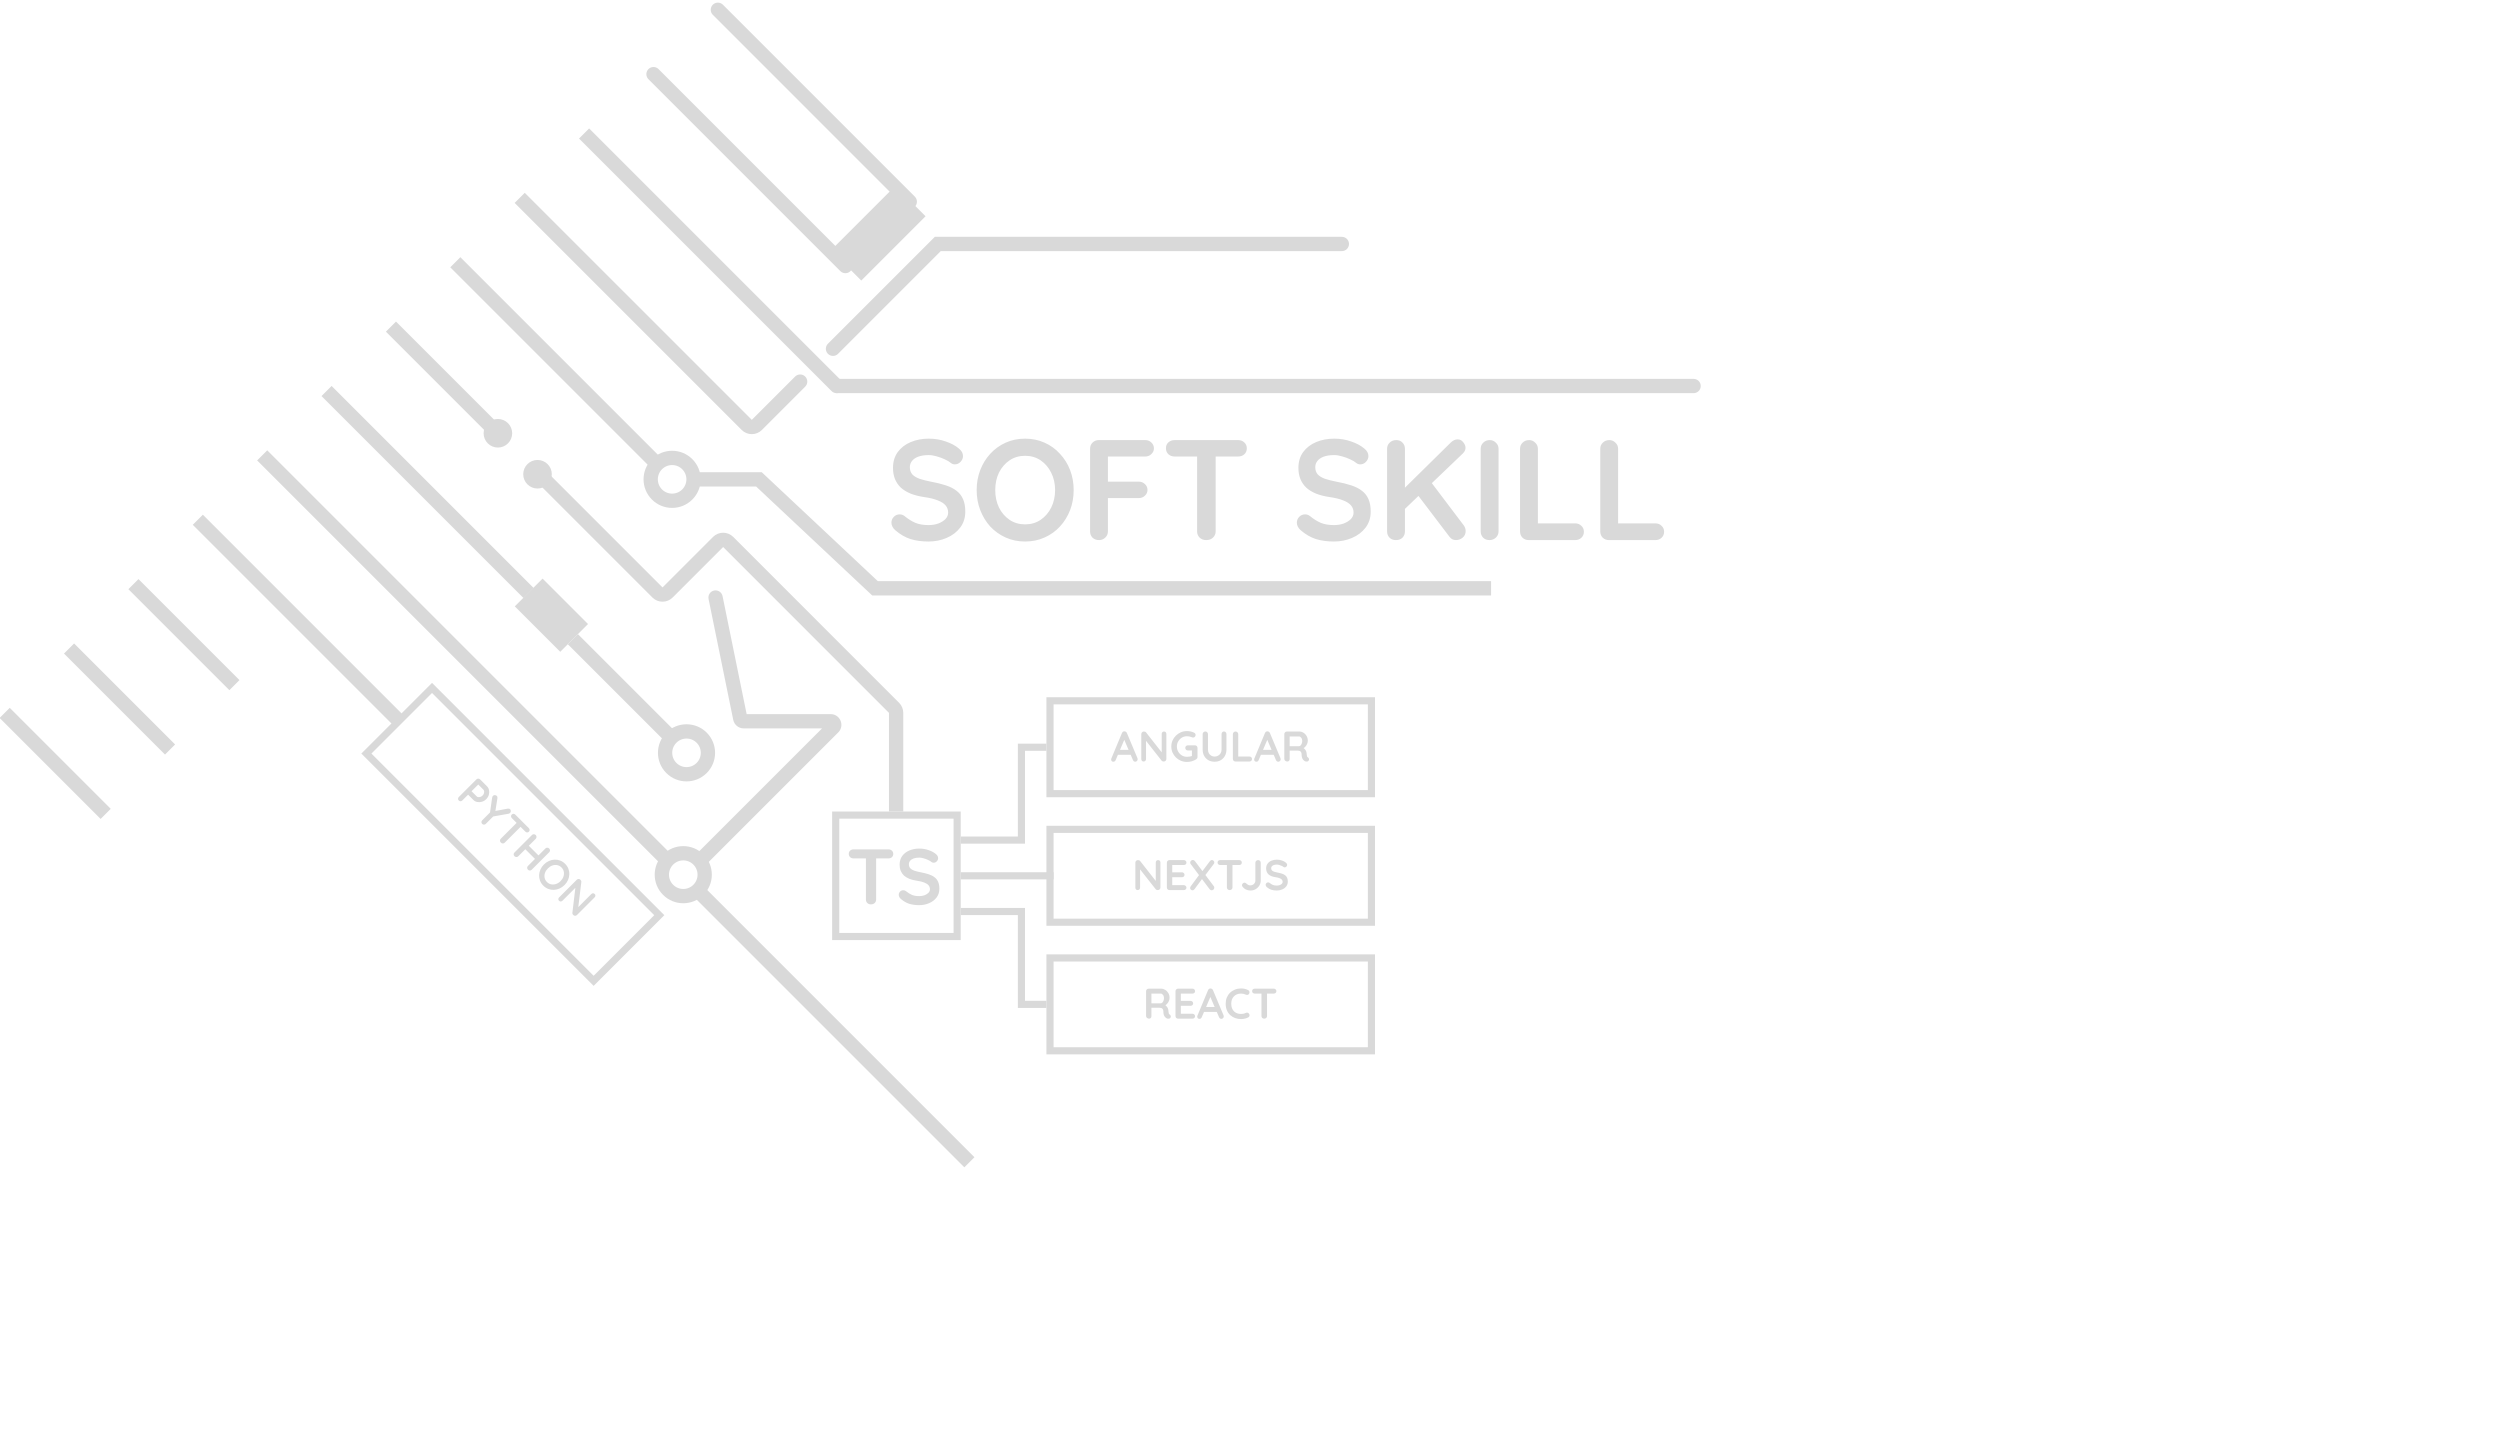<svg width="700" height="400" viewBox="0 0 700 400" fill="none" xmlns="http://www.w3.org/2000/svg">
<g clip-path="url(#clip0_17_121)">
<line class="transparent-fill transparent-stroke" y1="-2" x2="40" y2="-2" transform="matrix(0.707 0.707 0.707 -0.707 2.719 198.194)" stroke="#D9D9D9" stroke-width="4"/>
<line class="transparent-fill transparent-stroke" y1="-2" x2="40" y2="-2" transform="matrix(0.707 0.707 0.707 -0.707 20.745 180.168)" stroke="#D9D9D9" stroke-width="4"/>
<line class="transparent-fill transparent-stroke" y1="-2" x2="40" y2="-2" transform="matrix(0.707 0.707 0.707 -0.707 38.771 162.142)" stroke="#D9D9D9" stroke-width="4"/>
<line class="transparent-fill primary-stroke" y1="-2" x2="80" y2="-2" transform="matrix(0.707 0.707 0.707 -0.707 56.797 144.116)" stroke="#D9D9D9" stroke-width="4"/>
<line class="transparent-fill transparent-stroke" y1="-2" x2="106.091" y2="-2" transform="matrix(0.707 0.707 0.707 -0.707 197.838 249.019)" stroke="#D9D9D9" stroke-width="4"/>
<line class="transparent-fill transparent-stroke" y1="-2" x2="160" y2="-2" transform="matrix(0.707 0.707 0.707 -0.707 74.823 126.09)" stroke="#D9D9D9" stroke-width="4"/>
<line class="transparent-fill transparent-stroke" y1="-2" x2="80" y2="-2" transform="matrix(0.707 0.707 0.707 -0.707 92.849 108.064)" stroke="#D9D9D9" stroke-width="4"/>
<line class="transparent-fill transparent-stroke" y1="-2" x2="40" y2="-2" transform="matrix(0.707 0.707 0.707 -0.707 161.818 177.559)" stroke="#D9D9D9" stroke-width="4"/>
<line class="transparent-fill primary-stroke" y1="-2" x2="40" y2="-2" transform="matrix(0.707 0.707 0.707 -0.707 110.875 90.038)" stroke="#D9D9D9" stroke-width="4"/>
<path class="transparent-fill primary-stroke" d="M150.505 132.304L184.092 165.891C184.873 166.672 186.14 166.672 186.921 165.891L201.063 151.749C201.844 150.968 203.11 150.968 203.891 151.749L250.328 198.186C250.703 198.561 250.914 199.07 250.914 199.6L250.914 227.224" stroke="#D9D9D9" stroke-width="4"/>
<line class="transparent-fill transparent-stroke" y1="-2" x2="80" y2="-2" transform="matrix(0.707 0.707 0.707 -0.707 128.901 72.013)" stroke="#D9D9D9" stroke-width="4"/>
<path class="transparent-fill transparent-stroke" d="M222.629 105.434C223.41 104.653 224.677 104.653 225.458 105.434C226.239 106.215 226.239 107.481 225.458 108.262L222.629 105.434ZM146.927 53.986L210.502 117.561L207.673 120.39L144.098 56.815L146.927 53.986ZM210.502 117.561L222.629 105.434L225.458 108.262L213.33 120.39L210.502 117.561ZM210.502 117.561L210.502 117.561L213.33 120.39C211.768 121.952 209.235 121.952 207.673 120.39L210.502 117.561Z" fill="#D9D9D9"/>
<path class="primary-fill transparent-stroke" d="M235.663 106.671C236.444 107.452 236.444 108.719 235.663 109.5C234.882 110.281 233.616 110.281 232.835 109.5L235.663 106.671ZM164.953 35.961L235.663 106.671L232.835 109.5L162.124 38.789L164.953 35.961Z" fill="#D9D9D9"/>
<path class="primary-fill transparent-stroke" d="M474.209 106.085C475.313 106.085 476.209 106.981 476.209 108.085C476.209 109.19 475.313 110.085 474.209 110.085V106.085ZM234.209 106.085L474.209 106.085V110.085L234.209 110.085V106.085Z" fill="#D9D9D9"/>
<line class="transparent-fill transparent-stroke" x1="2" y1="-2" x2="78" y2="-2" transform="matrix(0.707 0.707 0.707 -0.707 182.979 17.935)" stroke="#D9D9D9" stroke-width="4" stroke-linecap="round"/>
<line class="transparent-fill transparent-stroke" x1="2" y1="-2" x2="78" y2="-2" transform="matrix(0.707 0.707 0.707 -0.707 201.005 -0.091)" stroke="#D9D9D9" stroke-width="4" stroke-linecap="round"/>
<path class="transparent-fill transparent-stroke" d="M236.909 74.315L254.912 56.312" stroke="#D9D9D9" stroke-width="12"/>
<path class="primary-fill transparent-stroke" d="M260 151.624C258.133 151.624 256.453 151.397 254.96 150.944C253.467 150.464 252.04 149.637 250.68 148.464C250.333 148.171 250.067 147.837 249.88 147.464C249.693 147.091 249.6 146.717 249.6 146.344C249.6 145.731 249.813 145.197 250.24 144.744C250.693 144.264 251.253 144.024 251.92 144.024C252.427 144.024 252.88 144.184 253.28 144.504C254.293 145.331 255.293 145.957 256.28 146.384C257.293 146.811 258.533 147.024 260 147.024C260.987 147.024 261.893 146.877 262.72 146.584C263.547 146.264 264.213 145.851 264.72 145.344C265.227 144.811 265.48 144.211 265.48 143.544C265.48 142.744 265.24 142.064 264.76 141.504C264.28 140.944 263.547 140.477 262.56 140.104C261.573 139.704 260.32 139.397 258.8 139.184C257.36 138.971 256.093 138.651 255 138.224C253.907 137.771 252.987 137.211 252.24 136.544C251.52 135.851 250.973 135.051 250.6 134.144C250.227 133.211 250.04 132.171 250.04 131.024C250.04 129.291 250.48 127.811 251.36 126.584C252.267 125.357 253.48 124.424 255 123.784C256.52 123.144 258.2 122.824 260.04 122.824C261.773 122.824 263.373 123.091 264.84 123.624C266.333 124.131 267.547 124.784 268.48 125.584C269.253 126.197 269.64 126.904 269.64 127.704C269.64 128.291 269.413 128.824 268.96 129.304C268.507 129.784 267.973 130.024 267.36 130.024C266.96 130.024 266.6 129.904 266.28 129.664C265.853 129.291 265.28 128.944 264.56 128.624C263.84 128.277 263.08 127.997 262.28 127.784C261.48 127.544 260.733 127.424 260.04 127.424C258.893 127.424 257.92 127.571 257.12 127.864C256.347 128.157 255.76 128.557 255.36 129.064C254.96 129.571 254.76 130.157 254.76 130.824C254.76 131.624 254.987 132.291 255.44 132.824C255.92 133.331 256.6 133.744 257.48 134.064C258.36 134.357 259.413 134.624 260.64 134.864C262.24 135.157 263.64 135.504 264.84 135.904C266.067 136.304 267.08 136.824 267.88 137.464C268.68 138.077 269.28 138.864 269.68 139.824C270.08 140.757 270.28 141.904 270.28 143.264C270.28 144.997 269.8 146.491 268.84 147.744C267.88 148.997 266.613 149.957 265.04 150.624C263.493 151.291 261.813 151.624 260 151.624ZM300.627 137.224C300.627 139.224 300.294 141.091 299.627 142.824C298.961 144.557 298.014 146.091 296.787 147.424C295.587 148.731 294.147 149.757 292.467 150.504C290.814 151.251 289.001 151.624 287.027 151.624C285.054 151.624 283.241 151.251 281.587 150.504C279.934 149.757 278.494 148.731 277.267 147.424C276.067 146.091 275.134 144.557 274.467 142.824C273.801 141.091 273.467 139.224 273.467 137.224C273.467 135.224 273.801 133.357 274.467 131.624C275.134 129.891 276.067 128.371 277.267 127.064C278.494 125.731 279.934 124.691 281.587 123.944C283.241 123.197 285.054 122.824 287.027 122.824C289.001 122.824 290.814 123.197 292.467 123.944C294.147 124.691 295.587 125.731 296.787 127.064C298.014 128.371 298.961 129.891 299.627 131.624C300.294 133.357 300.627 135.224 300.627 137.224ZM295.427 137.224C295.427 135.437 295.067 133.824 294.347 132.384C293.627 130.917 292.641 129.757 291.387 128.904C290.134 128.051 288.681 127.624 287.027 127.624C285.374 127.624 283.921 128.051 282.667 128.904C281.414 129.757 280.427 130.904 279.707 132.344C279.014 133.784 278.667 135.411 278.667 137.224C278.667 139.011 279.014 140.637 279.707 142.104C280.427 143.544 281.414 144.691 282.667 145.544C283.921 146.397 285.374 146.824 287.027 146.824C288.681 146.824 290.134 146.397 291.387 145.544C292.641 144.691 293.627 143.544 294.347 142.104C295.067 140.637 295.427 139.011 295.427 137.224ZM307.739 151.224C306.992 151.224 306.379 150.997 305.899 150.544C305.445 150.064 305.219 149.477 305.219 148.784V125.664C305.219 124.971 305.445 124.397 305.899 123.944C306.379 123.464 306.965 123.224 307.659 123.224L320.659 123.224C321.352 123.224 321.925 123.451 322.379 123.904C322.859 124.331 323.099 124.891 323.099 125.584C323.099 126.171 322.859 126.691 322.379 127.144C321.925 127.597 321.352 127.824 320.659 127.824H309.859L310.219 127.344V135.384L309.939 134.864H318.859C319.552 134.864 320.125 135.091 320.579 135.544C321.059 135.971 321.299 136.531 321.299 137.224C321.299 137.811 321.059 138.331 320.579 138.784C320.125 139.237 319.552 139.464 318.859 139.464H309.859L310.219 139.104V148.784C310.219 149.477 309.965 150.064 309.459 150.544C308.979 150.997 308.405 151.224 307.739 151.224ZM337.746 151.224C336.999 151.224 336.386 150.997 335.906 150.544C335.426 150.064 335.186 149.477 335.186 148.784V125.584H340.386V148.784C340.386 149.477 340.132 150.064 339.626 150.544C339.146 150.997 338.519 151.224 337.746 151.224ZM328.906 127.824C328.212 127.824 327.626 127.611 327.146 127.184C326.692 126.757 326.466 126.197 326.466 125.504C326.466 124.811 326.692 124.264 327.146 123.864C327.626 123.437 328.212 123.224 328.906 123.224H346.666C347.359 123.224 347.932 123.437 348.386 123.864C348.866 124.291 349.106 124.851 349.106 125.544C349.106 126.237 348.866 126.797 348.386 127.224C347.932 127.624 347.359 127.824 346.666 127.824H328.906ZM373.516 151.624C371.649 151.624 369.969 151.397 368.476 150.944C366.982 150.464 365.556 149.637 364.196 148.464C363.849 148.171 363.582 147.837 363.396 147.464C363.209 147.091 363.116 146.717 363.116 146.344C363.116 145.731 363.329 145.197 363.756 144.744C364.209 144.264 364.769 144.024 365.436 144.024C365.942 144.024 366.396 144.184 366.796 144.504C367.809 145.331 368.809 145.957 369.796 146.384C370.809 146.811 372.049 147.024 373.516 147.024C374.502 147.024 375.409 146.877 376.236 146.584C377.062 146.264 377.729 145.851 378.236 145.344C378.742 144.811 378.996 144.211 378.996 143.544C378.996 142.744 378.756 142.064 378.276 141.504C377.796 140.944 377.062 140.477 376.076 140.104C375.089 139.704 373.836 139.397 372.316 139.184C370.876 138.971 369.609 138.651 368.516 138.224C367.422 137.771 366.502 137.211 365.756 136.544C365.036 135.851 364.489 135.051 364.116 134.144C363.742 133.211 363.556 132.171 363.556 131.024C363.556 129.291 363.996 127.811 364.876 126.584C365.782 125.357 366.996 124.424 368.516 123.784C370.036 123.144 371.716 122.824 373.556 122.824C375.289 122.824 376.889 123.091 378.356 123.624C379.849 124.131 381.062 124.784 381.996 125.584C382.769 126.197 383.156 126.904 383.156 127.704C383.156 128.291 382.929 128.824 382.476 129.304C382.022 129.784 381.489 130.024 380.876 130.024C380.476 130.024 380.116 129.904 379.796 129.664C379.369 129.291 378.796 128.944 378.076 128.624C377.356 128.277 376.596 127.997 375.796 127.784C374.996 127.544 374.249 127.424 373.556 127.424C372.409 127.424 371.436 127.571 370.636 127.864C369.862 128.157 369.276 128.557 368.876 129.064C368.476 129.571 368.276 130.157 368.276 130.824C368.276 131.624 368.502 132.291 368.956 132.824C369.436 133.331 370.116 133.744 370.996 134.064C371.876 134.357 372.929 134.624 374.156 134.864C375.756 135.157 377.156 135.504 378.356 135.904C379.582 136.304 380.596 136.824 381.396 137.464C382.196 138.077 382.796 138.864 383.196 139.824C383.596 140.757 383.796 141.904 383.796 143.264C383.796 144.997 383.316 146.491 382.356 147.744C381.396 148.997 380.129 149.957 378.556 150.624C377.009 151.291 375.329 151.624 373.516 151.624ZM407.663 151.224C406.916 151.224 406.316 150.917 405.863 150.304L396.623 138.144L400.263 134.424L409.823 147.064C410.196 147.571 410.383 148.117 410.383 148.704C410.383 149.451 410.103 150.064 409.543 150.544C408.983 150.997 408.356 151.224 407.663 151.224ZM408.143 123.024C408.783 123.024 409.303 123.291 409.703 123.824C410.129 124.331 410.343 124.851 410.343 125.384C410.343 125.944 410.103 126.464 409.623 126.944L392.863 142.984L392.663 137.264L406.183 123.944C406.796 123.331 407.449 123.024 408.143 123.024ZM390.863 151.224C390.116 151.224 389.516 150.997 389.063 150.544C388.609 150.064 388.383 149.477 388.383 148.784V125.664C388.383 124.971 388.623 124.397 389.103 123.944C389.583 123.464 390.196 123.224 390.943 123.224C391.689 123.224 392.276 123.464 392.703 123.944C393.156 124.397 393.383 124.971 393.383 125.664V148.784C393.383 149.477 393.156 150.064 392.703 150.544C392.249 150.997 391.636 151.224 390.863 151.224ZM419.594 148.784C419.594 149.477 419.34 150.064 418.834 150.544C418.327 150.997 417.74 151.224 417.074 151.224C416.327 151.224 415.727 150.997 415.274 150.544C414.82 150.064 414.594 149.477 414.594 148.784V125.664C414.594 124.971 414.834 124.397 415.314 123.944C415.794 123.464 416.407 123.224 417.154 123.224C417.794 123.224 418.354 123.464 418.834 123.944C419.34 124.397 419.594 124.971 419.594 125.664V148.784ZM441.049 146.544C441.743 146.544 442.316 146.771 442.769 147.224C443.249 147.651 443.489 148.211 443.489 148.904C443.489 149.571 443.249 150.131 442.769 150.584C442.316 151.011 441.743 151.224 441.049 151.224H428.049C427.356 151.224 426.769 150.997 426.289 150.544C425.836 150.064 425.609 149.477 425.609 148.784V125.664C425.609 124.971 425.849 124.397 426.329 123.944C426.809 123.464 427.423 123.224 428.169 123.224C428.809 123.224 429.369 123.464 429.849 123.944C430.356 124.397 430.609 124.971 430.609 125.664V147.224L429.729 146.544H441.049ZM463.51 146.544C464.204 146.544 464.777 146.771 465.23 147.224C465.71 147.651 465.95 148.211 465.95 148.904C465.95 149.571 465.71 150.131 465.23 150.584C464.777 151.011 464.204 151.224 463.51 151.224H450.51C449.817 151.224 449.23 150.997 448.75 150.544C448.297 150.064 448.07 149.477 448.07 148.784V125.664C448.07 124.971 448.31 124.397 448.79 123.944C449.27 123.464 449.884 123.224 450.63 123.224C451.27 123.224 451.83 123.464 452.31 123.944C452.817 124.397 453.07 124.971 453.07 125.664V147.224L452.19 146.544H463.51Z" fill="#D9D9D9"/>
<circle class="primary-fill transparent-stroke" cx="4" cy="4" r="4" transform="matrix(1 0 0 -1 135.409 125.315)" fill="#D9D9D9"/>
<circle class="primary-fill transparent-stroke" cx="4" cy="4" r="4" transform="matrix(1 0 0 -1 146.505 136.789)" fill="#D9D9D9"/>
<path class="transparent-fill transparent-stroke" d="M233.236 97.656L262.581 68.311L375.718 68.311" stroke="#D9D9D9" stroke-width="4" stroke-linecap="round"/>
<circle class="transparent-fill transparent-stroke" cx="8" cy="8" r="6" transform="matrix(0.707 -0.707 -0.707 -0.707 188.193 145.527)" stroke="#D9D9D9" stroke-width="4"/>
<circle class="transparent-fill transparent-stroke" cx="8" cy="8" r="6" transform="matrix(0.707 -0.707 -0.707 -0.707 191.314 256.224)" stroke="#D9D9D9" stroke-width="4"/>
<circle class="transparent-fill transparent-stroke" cx="8" cy="8" r="6" transform="matrix(0.707 -0.707 -0.707 -0.707 192.224 222.106)" stroke="#D9D9D9" stroke-width="4"/>
<rect class="transparent-fill transparent-stroke" width="11" height="18" transform="matrix(0.707 -0.707 -0.707 -0.707 156.869 182.508)" fill="#D9D9D9"/>
<path class="primary-fill transparent-stroke" d="M243.864 253.224C243.453 253.224 243.116 253.099 242.852 252.85C242.588 252.586 242.456 252.263 242.456 251.882V239.122H245.316V251.882C245.316 252.263 245.177 252.586 244.898 252.85C244.634 253.099 244.289 253.224 243.864 253.224ZM239.002 240.354C238.621 240.354 238.298 240.237 238.034 240.002C237.785 239.767 237.66 239.459 237.66 239.078C237.66 238.697 237.785 238.396 238.034 238.176C238.298 237.941 238.621 237.824 239.002 237.824H248.77C249.151 237.824 249.467 237.941 249.716 238.176C249.98 238.411 250.112 238.719 250.112 239.1C250.112 239.481 249.98 239.789 249.716 240.024C249.467 240.244 249.151 240.354 248.77 240.354H239.002ZM257.371 253.444C256.345 253.444 255.421 253.319 254.599 253.07C253.778 252.806 252.993 252.351 252.245 251.706C252.055 251.545 251.908 251.361 251.805 251.156C251.703 250.951 251.651 250.745 251.651 250.54C251.651 250.203 251.769 249.909 252.003 249.66C252.253 249.396 252.561 249.264 252.927 249.264C253.206 249.264 253.455 249.352 253.675 249.528C254.233 249.983 254.783 250.327 255.325 250.562C255.883 250.797 256.565 250.914 257.371 250.914C257.914 250.914 258.413 250.833 258.867 250.672C259.322 250.496 259.689 250.269 259.967 249.99C260.246 249.697 260.385 249.367 260.385 249C260.385 248.56 260.253 248.186 259.989 247.878C259.725 247.57 259.322 247.313 258.779 247.108C258.237 246.888 257.547 246.719 256.711 246.602C255.919 246.485 255.223 246.309 254.621 246.074C254.02 245.825 253.514 245.517 253.103 245.15C252.707 244.769 252.407 244.329 252.201 243.83C251.996 243.317 251.893 242.745 251.893 242.114C251.893 241.161 252.135 240.347 252.619 239.672C253.118 238.997 253.785 238.484 254.621 238.132C255.457 237.78 256.381 237.604 257.393 237.604C258.347 237.604 259.227 237.751 260.033 238.044C260.855 238.323 261.522 238.682 262.035 239.122C262.461 239.459 262.673 239.848 262.673 240.288C262.673 240.611 262.549 240.904 262.299 241.168C262.05 241.432 261.757 241.564 261.419 241.564C261.199 241.564 261.001 241.498 260.825 241.366C260.591 241.161 260.275 240.97 259.879 240.794C259.483 240.603 259.065 240.449 258.625 240.332C258.185 240.2 257.775 240.134 257.393 240.134C256.763 240.134 256.227 240.215 255.787 240.376C255.362 240.537 255.039 240.757 254.819 241.036C254.599 241.315 254.489 241.637 254.489 242.004C254.489 242.444 254.614 242.811 254.863 243.104C255.127 243.383 255.501 243.61 255.985 243.786C256.469 243.947 257.049 244.094 257.723 244.226C258.603 244.387 259.373 244.578 260.033 244.798C260.708 245.018 261.265 245.304 261.705 245.656C262.145 245.993 262.475 246.426 262.695 246.954C262.915 247.467 263.025 248.098 263.025 248.846C263.025 249.799 262.761 250.621 262.233 251.31C261.705 251.999 261.009 252.527 260.143 252.894C259.293 253.261 258.369 253.444 257.371 253.444Z" fill="#D9D9D9"/>
<rect class="transparent-fill primary-stroke" x="-1" y="1" width="34" height="34" transform="matrix(1 0 0 -1 235 263.224)" stroke="#D9D9D9" stroke-width="2"/>
<path class="transparent-fill primary-stroke" d="M269 245.224L286 245.224H295" stroke="#D9D9D9" stroke-width="2"/>
<path class="transparent-fill primary-stroke" d="M269 255.224H286V281.224H293" stroke="#D9D9D9" stroke-width="2"/>
<path class="transparent-fill primary-stroke" d="M269 235.224H286V209.224H293" stroke="#D9D9D9" stroke-width="2"/>
<path class="primary-fill transparent-stroke" d="M321.764 285.224C321.54 285.224 321.34 285.156 321.164 285.02C320.988 284.876 320.9 284.7 320.9 284.492V277.556C320.9 277.348 320.968 277.176 321.104 277.04C321.248 276.896 321.424 276.824 321.632 276.824H325.088C325.504 276.824 325.892 276.936 326.252 277.16C326.62 277.376 326.916 277.68 327.14 278.072C327.364 278.456 327.476 278.9 327.476 279.404C327.476 279.708 327.412 280.004 327.284 280.292C327.164 280.58 326.996 280.84 326.78 281.072C326.572 281.304 326.336 281.484 326.072 281.612L326.084 281.336C326.308 281.456 326.492 281.6 326.636 281.768C326.788 281.928 326.904 282.104 326.984 282.296C327.072 282.48 327.124 282.68 327.14 282.896C327.172 283.096 327.192 283.272 327.2 283.424C327.216 283.576 327.24 283.704 327.272 283.808C327.312 283.912 327.384 283.992 327.488 284.048C327.664 284.152 327.772 284.304 327.812 284.504C327.86 284.696 327.816 284.868 327.68 285.02C327.592 285.124 327.48 285.192 327.344 285.224C327.208 285.248 327.072 285.248 326.936 285.224C326.8 285.192 326.688 285.152 326.6 285.104C326.464 285.024 326.328 284.908 326.192 284.756C326.056 284.596 325.944 284.384 325.856 284.12C325.776 283.856 325.736 283.516 325.736 283.1C325.736 282.964 325.712 282.84 325.664 282.728C325.616 282.608 325.548 282.508 325.46 282.428C325.372 282.34 325.26 282.276 325.124 282.236C324.988 282.188 324.828 282.164 324.644 282.164H322.22L322.4 281.888V284.492C322.4 284.7 322.344 284.876 322.232 285.02C322.12 285.156 321.964 285.224 321.764 285.224ZM322.232 280.928H325.028C325.172 280.928 325.312 280.864 325.448 280.736C325.584 280.6 325.696 280.42 325.784 280.196C325.872 279.964 325.916 279.712 325.916 279.44C325.916 279.088 325.82 278.796 325.628 278.564C325.444 278.324 325.244 278.204 325.028 278.204H322.256L322.4 277.82V281.216L322.232 280.928ZM329.87 276.824H333.89C334.098 276.824 334.27 276.892 334.406 277.028C334.55 277.156 334.622 277.324 334.622 277.532C334.622 277.732 334.55 277.896 334.406 278.024C334.27 278.144 334.098 278.204 333.89 278.204H330.53L330.638 278V280.34L330.542 280.244H333.35C333.558 280.244 333.73 280.312 333.866 280.448C334.01 280.576 334.082 280.744 334.082 280.952C334.082 281.152 334.01 281.316 333.866 281.444C333.73 281.564 333.558 281.624 333.35 281.624H330.578L330.638 281.528V283.952L330.542 283.844H333.89C334.098 283.844 334.27 283.916 334.406 284.06C334.55 284.196 334.622 284.356 334.622 284.54C334.622 284.74 334.55 284.904 334.406 285.032C334.27 285.16 334.098 285.224 333.89 285.224H329.87C329.662 285.224 329.486 285.156 329.342 285.02C329.206 284.876 329.138 284.7 329.138 284.492V277.556C329.138 277.348 329.206 277.176 329.342 277.04C329.486 276.896 329.662 276.824 329.87 276.824ZM339.089 278.708L336.497 284.804C336.441 284.956 336.353 285.076 336.233 285.164C336.121 285.244 335.997 285.284 335.861 285.284C335.645 285.284 335.485 285.224 335.381 285.104C335.277 284.984 335.225 284.836 335.225 284.66C335.225 284.588 335.237 284.512 335.261 284.432L338.249 277.256C338.313 277.096 338.409 276.972 338.537 276.884C338.673 276.796 338.817 276.76 338.969 276.776C339.113 276.776 339.245 276.82 339.365 276.908C339.493 276.988 339.585 277.104 339.641 277.256L342.593 284.288C342.633 284.392 342.653 284.488 342.653 284.576C342.653 284.792 342.581 284.964 342.437 285.092C342.301 285.22 342.149 285.284 341.981 285.284C341.837 285.284 341.705 285.24 341.585 285.152C341.473 285.064 341.385 284.944 341.321 284.792L338.741 278.78L339.089 278.708ZM336.869 283.34L337.529 281.96H340.769L340.997 283.34H336.869ZM349.491 277.232C349.699 277.336 349.819 277.5 349.851 277.724C349.891 277.948 349.835 278.152 349.683 278.336C349.579 278.48 349.443 278.56 349.275 278.576C349.115 278.592 348.951 278.56 348.783 278.48C348.591 278.392 348.387 278.324 348.171 278.276C347.963 278.228 347.743 278.204 347.511 278.204C347.079 278.204 346.691 278.272 346.347 278.408C346.011 278.544 345.723 278.74 345.483 278.996C345.243 279.244 345.059 279.54 344.931 279.884C344.811 280.228 344.751 280.608 344.751 281.024C344.751 281.512 344.819 281.936 344.955 282.296C345.099 282.656 345.295 282.956 345.543 283.196C345.791 283.436 346.083 283.616 346.419 283.736C346.755 283.848 347.119 283.904 347.511 283.904C347.727 283.904 347.943 283.884 348.159 283.844C348.375 283.804 348.583 283.732 348.783 283.628C348.951 283.548 349.115 283.52 349.275 283.544C349.443 283.568 349.583 283.652 349.695 283.796C349.855 283.996 349.911 284.204 349.863 284.42C349.823 284.628 349.703 284.78 349.503 284.876C349.295 284.98 349.079 285.068 348.855 285.14C348.639 285.204 348.419 285.252 348.195 285.284C347.971 285.324 347.743 285.344 347.511 285.344C346.935 285.344 346.387 285.252 345.867 285.068C345.355 284.884 344.895 284.612 344.487 284.252C344.087 283.892 343.771 283.444 343.539 282.908C343.307 282.364 343.191 281.736 343.191 281.024C343.191 280.408 343.295 279.84 343.503 279.32C343.719 278.8 344.019 278.352 344.403 277.976C344.795 277.592 345.255 277.296 345.783 277.088C346.311 276.872 346.887 276.764 347.511 276.764C347.863 276.764 348.207 276.804 348.543 276.884C348.879 276.964 349.195 277.08 349.491 277.232ZM353.978 285.224C353.754 285.224 353.57 285.156 353.426 285.02C353.282 284.876 353.21 284.7 353.21 284.492V277.532H354.77V284.492C354.77 284.7 354.694 284.876 354.542 285.02C354.398 285.156 354.21 285.224 353.978 285.224ZM351.326 278.204C351.118 278.204 350.942 278.14 350.798 278.012C350.662 277.884 350.594 277.716 350.594 277.508C350.594 277.3 350.662 277.136 350.798 277.016C350.942 276.888 351.118 276.824 351.326 276.824H356.654C356.862 276.824 357.034 276.888 357.17 277.016C357.314 277.144 357.386 277.312 357.386 277.52C357.386 277.728 357.314 277.896 357.17 278.024C357.034 278.144 356.862 278.204 356.654 278.204H351.326Z" fill="#D9D9D9"/>
<rect class="transparent-fill primary-stroke" x="-1" y="1" width="90" height="26" transform="matrix(1 0 0 -1 295 295.224)" stroke="#D9D9D9" stroke-width="2"/>
<path class="primary-fill transparent-stroke" d="M324.272 240.824C324.464 240.824 324.62 240.888 324.74 241.016C324.86 241.144 324.92 241.304 324.92 241.496V248.492C324.92 248.7 324.848 248.876 324.704 249.02C324.568 249.156 324.396 249.224 324.188 249.224C324.084 249.224 323.976 249.208 323.864 249.176C323.76 249.136 323.68 249.084 323.624 249.02L318.908 243.032L319.22 242.84V248.552C319.22 248.744 319.156 248.904 319.028 249.032C318.908 249.16 318.748 249.224 318.548 249.224C318.356 249.224 318.2 249.16 318.08 249.032C317.96 248.904 317.9 248.744 317.9 248.552V241.556C317.9 241.348 317.968 241.176 318.104 241.04C318.248 240.896 318.424 240.824 318.632 240.824C318.744 240.824 318.86 240.848 318.98 240.896C319.1 240.936 319.188 241 319.244 241.088L323.816 246.92L323.612 247.064V241.496C323.612 241.304 323.672 241.144 323.792 241.016C323.912 240.888 324.072 240.824 324.272 240.824ZM327.456 240.824H331.476C331.684 240.824 331.856 240.892 331.992 241.028C332.136 241.156 332.208 241.324 332.208 241.532C332.208 241.732 332.136 241.896 331.992 242.024C331.856 242.144 331.684 242.204 331.476 242.204H328.116L328.224 242V244.34L328.128 244.244H330.936C331.144 244.244 331.316 244.312 331.452 244.448C331.596 244.576 331.668 244.744 331.668 244.952C331.668 245.152 331.596 245.316 331.452 245.444C331.316 245.564 331.144 245.624 330.936 245.624H328.164L328.224 245.528V247.952L328.128 247.844H331.476C331.684 247.844 331.856 247.916 331.992 248.06C332.136 248.196 332.208 248.356 332.208 248.54C332.208 248.74 332.136 248.904 331.992 249.032C331.856 249.16 331.684 249.224 331.476 249.224H327.456C327.248 249.224 327.072 249.156 326.928 249.02C326.792 248.876 326.724 248.7 326.724 248.492V241.556C326.724 241.348 326.792 241.176 326.928 241.04C327.072 240.896 327.248 240.824 327.456 240.824ZM339.339 240.812C339.523 240.812 339.679 240.884 339.807 241.028C339.943 241.172 340.011 241.324 340.011 241.484C340.011 241.636 339.959 241.78 339.855 241.916L337.443 245.096L336.627 243.98L338.751 241.16C338.919 240.928 339.115 240.812 339.339 240.812ZM333.987 240.788C334.219 240.788 334.415 240.892 334.575 241.1L339.855 248.12C339.951 248.248 339.999 248.396 339.999 248.564C339.999 248.788 339.919 248.964 339.759 249.092C339.599 249.22 339.439 249.284 339.279 249.284C339.047 249.284 338.851 249.18 338.691 248.972L333.411 241.952C333.307 241.824 333.255 241.68 333.255 241.52C333.255 241.312 333.331 241.14 333.483 241.004C333.643 240.86 333.811 240.788 333.987 240.788ZM333.879 249.284C333.703 249.284 333.551 249.22 333.423 249.092C333.295 248.956 333.231 248.808 333.231 248.648C333.231 248.472 333.291 248.308 333.411 248.156L335.847 244.856L336.639 246.02L334.479 248.948C334.319 249.172 334.119 249.284 333.879 249.284ZM344.299 249.224C344.075 249.224 343.891 249.156 343.747 249.02C343.603 248.876 343.531 248.7 343.531 248.492V241.532H345.091V248.492C345.091 248.7 345.015 248.876 344.863 249.02C344.719 249.156 344.531 249.224 344.299 249.224ZM341.647 242.204C341.439 242.204 341.263 242.14 341.119 242.012C340.983 241.884 340.915 241.716 340.915 241.508C340.915 241.3 340.983 241.136 341.119 241.016C341.263 240.888 341.439 240.824 341.647 240.824H346.975C347.183 240.824 347.355 240.888 347.491 241.016C347.635 241.144 347.707 241.312 347.707 241.52C347.707 241.728 347.635 241.896 347.491 242.024C347.355 242.144 347.183 242.204 346.975 242.204H341.647ZM350.137 249.344C349.681 249.344 349.257 249.252 348.865 249.068C348.473 248.884 348.153 248.62 347.905 248.276C347.809 248.132 347.761 247.992 347.761 247.856C347.761 247.656 347.837 247.488 347.989 247.352C348.149 247.216 348.305 247.148 348.457 247.148C348.577 247.148 348.693 247.184 348.805 247.256C348.925 247.328 349.033 247.412 349.129 247.508C349.289 247.652 349.445 247.756 349.597 247.82C349.757 247.876 349.937 247.904 350.137 247.904C350.377 247.904 350.601 247.844 350.809 247.724C351.017 247.604 351.185 247.444 351.313 247.244C351.441 247.044 351.505 246.828 351.505 246.596V241.556C351.505 241.348 351.581 241.176 351.733 241.04C351.885 240.896 352.061 240.824 352.261 240.824C352.485 240.824 352.665 240.896 352.801 241.04C352.937 241.176 353.005 241.348 353.005 241.556V246.596C353.005 247.084 352.877 247.536 352.621 247.952C352.365 248.368 352.021 248.704 351.589 248.96C351.157 249.216 350.673 249.344 350.137 249.344ZM357.502 249.344C356.942 249.344 356.438 249.276 355.99 249.14C355.542 248.996 355.114 248.748 354.706 248.396C354.602 248.308 354.522 248.208 354.466 248.096C354.41 247.984 354.382 247.872 354.382 247.76C354.382 247.576 354.446 247.416 354.574 247.28C354.71 247.136 354.878 247.064 355.078 247.064C355.23 247.064 355.366 247.112 355.486 247.208C355.79 247.456 356.09 247.644 356.386 247.772C356.69 247.9 357.062 247.964 357.502 247.964C357.798 247.964 358.07 247.92 358.318 247.832C358.566 247.736 358.766 247.612 358.918 247.46C359.07 247.3 359.146 247.12 359.146 246.92C359.146 246.68 359.074 246.476 358.93 246.308C358.786 246.14 358.566 246 358.27 245.888C357.974 245.768 357.598 245.676 357.142 245.612C356.71 245.548 356.33 245.452 356.002 245.324C355.674 245.188 355.398 245.02 355.174 244.82C354.958 244.612 354.794 244.372 354.682 244.1C354.57 243.82 354.514 243.508 354.514 243.164C354.514 242.644 354.646 242.2 354.91 241.832C355.182 241.464 355.546 241.184 356.002 240.992C356.458 240.8 356.962 240.704 357.514 240.704C358.034 240.704 358.514 240.784 358.954 240.944C359.402 241.096 359.766 241.292 360.046 241.532C360.278 241.716 360.394 241.928 360.394 242.168C360.394 242.344 360.326 242.504 360.19 242.648C360.054 242.792 359.894 242.864 359.71 242.864C359.59 242.864 359.482 242.828 359.386 242.756C359.258 242.644 359.086 242.54 358.87 242.444C358.654 242.34 358.426 242.256 358.186 242.192C357.946 242.12 357.722 242.084 357.514 242.084C357.17 242.084 356.878 242.128 356.638 242.216C356.406 242.304 356.23 242.424 356.11 242.576C355.99 242.728 355.93 242.904 355.93 243.104C355.93 243.344 355.998 243.544 356.134 243.704C356.278 243.856 356.482 243.98 356.746 244.076C357.01 244.164 357.326 244.244 357.694 244.316C358.174 244.404 358.594 244.508 358.954 244.628C359.322 244.748 359.626 244.904 359.866 245.096C360.106 245.28 360.286 245.516 360.406 245.804C360.526 246.084 360.586 246.428 360.586 246.836C360.586 247.356 360.442 247.804 360.154 248.18C359.866 248.556 359.486 248.844 359.014 249.044C358.55 249.244 358.046 249.344 357.502 249.344Z" fill="#D9D9D9"/>
<rect class="transparent-fill primary-stroke" x="-1" y="-1" width="26" height="90" transform="matrix(0 1 1 0 295 233.224)" stroke="#D9D9D9" stroke-width="2"/>
<path class="primary-fill transparent-stroke" d="M314.984 206.708L312.392 212.804C312.336 212.956 312.248 213.076 312.128 213.164C312.016 213.244 311.892 213.284 311.756 213.284C311.54 213.284 311.38 213.224 311.276 213.104C311.172 212.984 311.12 212.836 311.12 212.66C311.12 212.588 311.132 212.512 311.156 212.432L314.144 205.256C314.208 205.096 314.304 204.972 314.432 204.884C314.568 204.796 314.712 204.76 314.864 204.776C315.008 204.776 315.14 204.82 315.26 204.908C315.388 204.988 315.48 205.104 315.536 205.256L318.488 212.288C318.528 212.392 318.548 212.488 318.548 212.576C318.548 212.792 318.476 212.964 318.332 213.092C318.196 213.22 318.044 213.284 317.876 213.284C317.732 213.284 317.6 213.24 317.48 213.152C317.368 213.064 317.28 212.944 317.216 212.792L314.636 206.78L314.984 206.708ZM312.764 211.34L313.424 209.96H316.664L316.892 211.34H312.764ZM325.936 204.824C326.128 204.824 326.284 204.888 326.404 205.016C326.524 205.144 326.584 205.304 326.584 205.496V212.492C326.584 212.7 326.512 212.876 326.368 213.02C326.232 213.156 326.06 213.224 325.852 213.224C325.748 213.224 325.64 213.208 325.528 213.176C325.424 213.136 325.344 213.084 325.288 213.02L320.572 207.032L320.884 206.84V212.552C320.884 212.744 320.82 212.904 320.692 213.032C320.572 213.16 320.412 213.224 320.212 213.224C320.02 213.224 319.864 213.16 319.744 213.032C319.624 212.904 319.564 212.744 319.564 212.552V205.556C319.564 205.348 319.632 205.176 319.768 205.04C319.912 204.896 320.088 204.824 320.296 204.824C320.408 204.824 320.524 204.848 320.644 204.896C320.764 204.936 320.852 205 320.908 205.088L325.48 210.92L325.276 211.064V205.496C325.276 205.304 325.336 205.144 325.456 205.016C325.576 204.888 325.736 204.824 325.936 204.824ZM332.348 213.344C331.74 213.344 331.172 213.232 330.644 213.008C330.116 212.784 329.652 212.476 329.252 212.084C328.852 211.684 328.536 211.224 328.304 210.704C328.08 210.184 327.968 209.624 327.968 209.024C327.968 208.424 328.08 207.864 328.304 207.344C328.536 206.824 328.852 206.368 329.252 205.976C329.652 205.576 330.116 205.264 330.644 205.04C331.172 204.816 331.74 204.704 332.348 204.704C332.724 204.704 333.088 204.744 333.44 204.824C333.792 204.904 334.116 205.024 334.412 205.184C334.532 205.248 334.62 205.336 334.676 205.448C334.74 205.552 334.772 205.66 334.772 205.772C334.772 205.964 334.708 206.136 334.58 206.288C334.452 206.44 334.288 206.516 334.088 206.516C334.024 206.516 333.956 206.508 333.884 206.492C333.82 206.476 333.756 206.452 333.692 206.42C333.492 206.332 333.28 206.264 333.056 206.216C332.832 206.168 332.596 206.144 332.348 206.144C331.828 206.144 331.352 206.276 330.92 206.54C330.496 206.796 330.156 207.144 329.9 207.584C329.652 208.016 329.528 208.496 329.528 209.024C329.528 209.544 329.652 210.024 329.9 210.464C330.156 210.904 330.496 211.256 330.92 211.52C331.352 211.776 331.828 211.904 332.348 211.904C332.588 211.904 332.852 211.88 333.14 211.832C333.428 211.784 333.664 211.72 333.848 211.64L333.74 212V209.948L333.944 210.128H332.612C332.404 210.128 332.228 210.06 332.084 209.924C331.948 209.788 331.88 209.616 331.88 209.408C331.88 209.2 331.948 209.028 332.084 208.892C332.228 208.756 332.404 208.688 332.612 208.688H334.58C334.788 208.688 334.96 208.76 335.096 208.904C335.232 209.04 335.3 209.212 335.3 209.42V211.964C335.3 212.124 335.26 212.256 335.18 212.36C335.108 212.464 335.024 212.548 334.928 212.612C334.56 212.836 334.156 213.016 333.716 213.152C333.284 213.28 332.828 213.344 332.348 213.344ZM342.708 204.812C342.916 204.812 343.084 204.884 343.212 205.028C343.34 205.164 343.404 205.336 343.404 205.544V209.888C343.404 210.552 343.26 211.14 342.972 211.652C342.692 212.164 342.304 212.564 341.808 212.852C341.312 213.14 340.736 213.284 340.08 213.284C339.424 213.284 338.844 213.14 338.34 212.852C337.844 212.564 337.452 212.164 337.164 211.652C336.884 211.14 336.744 210.552 336.744 209.888V205.544C336.744 205.336 336.816 205.164 336.96 205.028C337.104 204.884 337.288 204.812 337.512 204.812C337.696 204.812 337.86 204.884 338.004 205.028C338.156 205.164 338.232 205.336 338.232 205.544V209.888C338.232 210.288 338.316 210.636 338.484 210.932C338.66 211.22 338.888 211.444 339.168 211.604C339.456 211.764 339.76 211.844 340.08 211.844C340.424 211.844 340.744 211.764 341.04 211.604C341.336 211.444 341.576 211.22 341.76 210.932C341.944 210.636 342.036 210.288 342.036 209.888V205.544C342.036 205.336 342.096 205.164 342.216 205.028C342.336 204.884 342.5 204.812 342.708 204.812ZM349.837 211.82C350.045 211.82 350.217 211.888 350.353 212.024C350.497 212.152 350.569 212.32 350.569 212.528C350.569 212.728 350.497 212.896 350.353 213.032C350.217 213.16 350.045 213.224 349.837 213.224H345.937C345.729 213.224 345.553 213.156 345.409 213.02C345.273 212.876 345.205 212.7 345.205 212.492V205.556C345.205 205.348 345.277 205.176 345.421 205.04C345.565 204.896 345.749 204.824 345.973 204.824C346.165 204.824 346.333 204.896 346.477 205.04C346.629 205.176 346.705 205.348 346.705 205.556V212.024L346.441 211.82H349.837ZM355.027 206.708L352.435 212.804C352.379 212.956 352.291 213.076 352.171 213.164C352.059 213.244 351.935 213.284 351.799 213.284C351.583 213.284 351.423 213.224 351.319 213.104C351.215 212.984 351.163 212.836 351.163 212.66C351.163 212.588 351.175 212.512 351.199 212.432L354.187 205.256C354.251 205.096 354.347 204.972 354.475 204.884C354.611 204.796 354.755 204.76 354.907 204.776C355.051 204.776 355.183 204.82 355.303 204.908C355.431 204.988 355.523 205.104 355.579 205.256L358.531 212.288C358.571 212.392 358.591 212.488 358.591 212.576C358.591 212.792 358.519 212.964 358.375 213.092C358.239 213.22 358.087 213.284 357.919 213.284C357.775 213.284 357.643 213.24 357.523 213.152C357.411 213.064 357.323 212.944 357.259 212.792L354.679 206.78L355.027 206.708ZM352.807 211.34L353.467 209.96H356.707L356.935 211.34H352.807ZM360.471 213.224C360.247 213.224 360.047 213.156 359.871 213.02C359.695 212.876 359.607 212.7 359.607 212.492V205.556C359.607 205.348 359.675 205.176 359.811 205.04C359.955 204.896 360.131 204.824 360.339 204.824H363.795C364.211 204.824 364.599 204.936 364.959 205.16C365.327 205.376 365.623 205.68 365.847 206.072C366.071 206.456 366.183 206.9 366.183 207.404C366.183 207.708 366.119 208.004 365.991 208.292C365.871 208.58 365.703 208.84 365.487 209.072C365.279 209.304 365.043 209.484 364.779 209.612L364.791 209.336C365.015 209.456 365.199 209.6 365.343 209.768C365.495 209.928 365.611 210.104 365.691 210.296C365.779 210.48 365.831 210.68 365.847 210.896C365.879 211.096 365.899 211.272 365.907 211.424C365.923 211.576 365.947 211.704 365.979 211.808C366.019 211.912 366.091 211.992 366.195 212.048C366.371 212.152 366.479 212.304 366.519 212.504C366.567 212.696 366.523 212.868 366.387 213.02C366.299 213.124 366.187 213.192 366.051 213.224C365.915 213.248 365.779 213.248 365.643 213.224C365.507 213.192 365.395 213.152 365.307 213.104C365.171 213.024 365.035 212.908 364.899 212.756C364.763 212.596 364.651 212.384 364.563 212.12C364.483 211.856 364.443 211.516 364.443 211.1C364.443 210.964 364.419 210.84 364.371 210.728C364.323 210.608 364.255 210.508 364.167 210.428C364.079 210.34 363.967 210.276 363.831 210.236C363.695 210.188 363.535 210.164 363.351 210.164H360.927L361.107 209.888V212.492C361.107 212.7 361.051 212.876 360.939 213.02C360.827 213.156 360.671 213.224 360.471 213.224ZM360.939 208.928H363.735C363.879 208.928 364.019 208.864 364.155 208.736C364.291 208.6 364.403 208.42 364.491 208.196C364.579 207.964 364.623 207.712 364.623 207.44C364.623 207.088 364.527 206.796 364.335 206.564C364.151 206.324 363.951 206.204 363.735 206.204H360.963L361.107 205.82V209.216L360.939 208.928Z" fill="#D9D9D9"/>
<rect class="transparent-fill primary-stroke" x="-1" y="1" width="90" height="26" transform="matrix(1 0 0 -1 295 223.224)" stroke="#D9D9D9" stroke-width="2"/>
<path class="primary-fill transparent-stroke" d="M136.362 220.169C136.657 220.463 136.846 220.822 136.931 221.246C137.021 221.676 137.002 222.115 136.872 222.562C136.741 223.009 136.498 223.41 136.142 223.767C135.791 224.117 135.392 224.358 134.945 224.488C134.498 224.618 134.057 224.641 133.622 224.556C133.197 224.471 132.838 224.281 132.544 223.987L130.983 222.426L131.22 222.358L129.464 224.114C129.317 224.262 129.147 224.341 128.955 224.352C128.768 224.358 128.601 224.287 128.454 224.14C128.313 223.998 128.245 223.834 128.25 223.648C128.262 223.455 128.341 223.286 128.488 223.139L133.393 218.234C133.54 218.087 133.709 218.014 133.902 218.014C134.105 218.014 134.281 218.087 134.428 218.234L136.362 220.169ZM133.511 223.02C133.619 223.127 133.769 223.187 133.961 223.198C134.153 223.209 134.354 223.178 134.564 223.105C134.778 223.025 134.965 222.907 135.124 222.748C135.288 222.584 135.406 222.398 135.48 222.188C135.553 221.979 135.582 221.781 135.565 221.594C135.553 221.402 135.494 221.252 135.387 221.145L133.808 219.566L134.063 219.515L131.899 221.679L131.942 221.45L133.511 223.02ZM142.833 226.588C142.963 226.718 143.028 226.885 143.028 227.089C143.039 227.292 142.969 227.471 142.816 227.623C142.765 227.674 142.703 227.72 142.629 227.759C142.567 227.799 142.493 227.827 142.408 227.844L137.725 228.676L138.463 228.243L136.028 230.678C135.88 230.825 135.705 230.899 135.501 230.899C135.309 230.899 135.148 230.834 135.018 230.704C134.876 230.562 134.803 230.392 134.797 230.194C134.803 229.996 134.879 229.824 135.026 229.677L137.394 227.309L137.19 227.649L137.792 223.381C137.809 223.251 137.841 223.14 137.886 223.05C137.931 222.959 137.982 222.886 138.039 222.829C138.191 222.677 138.375 222.611 138.59 222.634C138.805 222.657 138.975 222.73 139.099 222.855C139.258 223.013 139.317 223.231 139.277 223.508L138.658 227.386L138.454 227.114L142.154 226.419C142.442 226.368 142.669 226.424 142.833 226.588ZM140.232 235.918C140.073 235.759 139.991 235.581 139.986 235.383C139.986 235.179 140.059 235.004 140.206 234.857L145.128 229.935L146.231 231.038L141.309 235.96C141.162 236.107 140.984 236.178 140.775 236.172C140.577 236.166 140.396 236.082 140.232 235.918ZM143.32 229.078C143.173 228.931 143.094 228.762 143.083 228.569C143.077 228.383 143.148 228.216 143.295 228.069C143.442 227.922 143.606 227.854 143.787 227.865C143.979 227.876 144.149 227.955 144.296 228.103L148.064 231.87C148.211 232.017 148.287 232.184 148.293 232.371C148.304 232.563 148.236 232.733 148.089 232.88C147.942 233.027 147.772 233.095 147.58 233.083C147.399 233.072 147.235 232.993 147.088 232.846L143.32 229.078ZM150.015 233.821C150.151 233.957 150.219 234.127 150.219 234.331C150.23 234.534 150.162 234.71 150.015 234.857L145.111 239.761C144.964 239.908 144.785 239.979 144.576 239.973C144.372 239.962 144.2 239.886 144.058 239.744C143.9 239.586 143.821 239.41 143.821 239.218C143.826 239.02 143.903 238.848 144.05 238.7L148.954 233.796C149.101 233.649 149.274 233.578 149.472 233.584C149.676 233.584 149.857 233.663 150.015 233.821ZM153.774 237.58C153.932 237.739 154.009 237.917 154.003 238.115C154.003 238.307 153.93 238.477 153.783 238.624L148.878 243.529C148.731 243.676 148.556 243.749 148.352 243.749C148.16 243.749 147.981 243.667 147.817 243.503C147.682 243.367 147.608 243.198 147.597 242.994C147.597 242.79 147.67 242.615 147.817 242.468L152.722 237.563C152.869 237.416 153.044 237.349 153.248 237.36C153.457 237.365 153.633 237.439 153.774 237.58ZM147.52 236.265L151.305 240.05L150.329 241.025L146.545 237.241L147.52 236.265ZM158.065 247.812C157.641 248.236 157.175 248.561 156.665 248.787C156.156 249.014 155.63 249.138 155.087 249.161C154.555 249.183 154.032 249.096 153.517 248.898C153.008 248.705 152.544 248.4 152.126 247.981C151.707 247.563 151.402 247.099 151.209 246.59C151.017 246.081 150.929 245.557 150.946 245.02C150.975 244.483 151.102 243.959 151.328 243.45C151.554 242.941 151.88 242.474 152.304 242.05C152.728 241.626 153.195 241.301 153.704 241.074C154.213 240.848 154.734 240.724 155.265 240.701C155.808 240.678 156.334 240.763 156.844 240.955C157.353 241.148 157.817 241.453 158.235 241.872C158.654 242.29 158.959 242.754 159.152 243.263C159.35 243.778 159.434 244.304 159.406 244.842C159.389 245.379 159.268 245.902 159.041 246.411C158.815 246.921 158.49 247.387 158.065 247.812ZM156.962 246.708C157.341 246.329 157.607 245.911 157.76 245.453C157.918 244.989 157.955 244.533 157.87 244.087C157.785 243.64 157.568 243.241 157.217 242.89C156.866 242.539 156.467 242.322 156.021 242.237C155.574 242.152 155.121 242.186 154.663 242.339C154.21 242.497 153.792 242.768 153.407 243.153C153.028 243.532 152.757 243.951 152.592 244.409C152.44 244.867 152.406 245.32 152.491 245.767C152.576 246.214 152.793 246.612 153.144 246.963C153.495 247.314 153.894 247.532 154.34 247.616C154.787 247.701 155.24 247.667 155.698 247.515C156.162 247.356 156.583 247.087 156.962 246.708ZM166.515 250.321C166.651 250.457 166.716 250.613 166.71 250.788C166.705 250.963 166.634 251.119 166.498 251.255L161.551 256.202C161.404 256.349 161.229 256.422 161.025 256.422C160.833 256.422 160.663 256.349 160.516 256.202C160.442 256.128 160.377 256.04 160.321 255.939C160.276 255.837 160.256 255.744 160.261 255.659L161.161 248.09L161.517 248.175L157.478 252.214C157.342 252.349 157.184 252.417 157.003 252.417C156.828 252.423 156.669 252.355 156.528 252.214C156.392 252.078 156.327 251.922 156.333 251.747C156.338 251.572 156.409 251.416 156.545 251.28L161.492 246.333C161.639 246.186 161.809 246.113 162.001 246.113C162.205 246.113 162.38 246.186 162.527 246.333C162.606 246.413 162.671 246.512 162.722 246.63C162.779 246.743 162.796 246.851 162.773 246.953L161.882 254.31L161.636 254.267L165.573 250.33C165.709 250.194 165.865 250.123 166.04 250.118C166.215 250.112 166.374 250.18 166.515 250.321Z" fill="#D9D9D9"/>
<rect class="transparent-fill primary-stroke" x="-1.414" width="90" height="26" transform="matrix(0.707 0.707 0.707 -0.707 103.586 211.999)" stroke="#D9D9D9" stroke-width="2"/>
<path class="transparent-fill transparent-stroke" d="M195 134.224H212.5L245 164.724H417.5" stroke="#D9D9D9" stroke-width="4"/>
<path class="transparent-fill transparent-stroke" d="M198.396 167.706C198.175 166.623 198.873 165.567 199.956 165.346C201.038 165.125 202.094 165.823 202.315 166.906L198.396 167.706ZM207.263 201.154L209.223 200.754L207.263 201.154ZM232.59 201.954L232.59 203.954L232.59 201.954ZM195.052 239.077L231.883 202.247L234.711 205.075L197.881 241.905L195.052 239.077ZM232.59 203.954L208.243 203.954L208.243 199.954L232.59 199.954L232.59 203.954ZM205.304 201.554L198.396 167.706L202.315 166.906L209.223 200.754L205.304 201.554ZM208.243 203.954C206.818 203.954 205.589 202.951 205.304 201.554L209.223 200.754C209.128 200.288 208.718 199.954 208.243 199.954L208.243 203.954ZM231.883 202.247C231.253 202.877 231.699 203.954 232.59 203.954L232.59 199.954C235.262 199.954 236.601 203.185 234.711 205.075L231.883 202.247Z" fill="#D9D9D9"/>
</g>
<defs>
<clipPath id="clip0_17_121">
<rect width="700" height="400" fill="white"/>
</clipPath>
</defs>
</svg>
